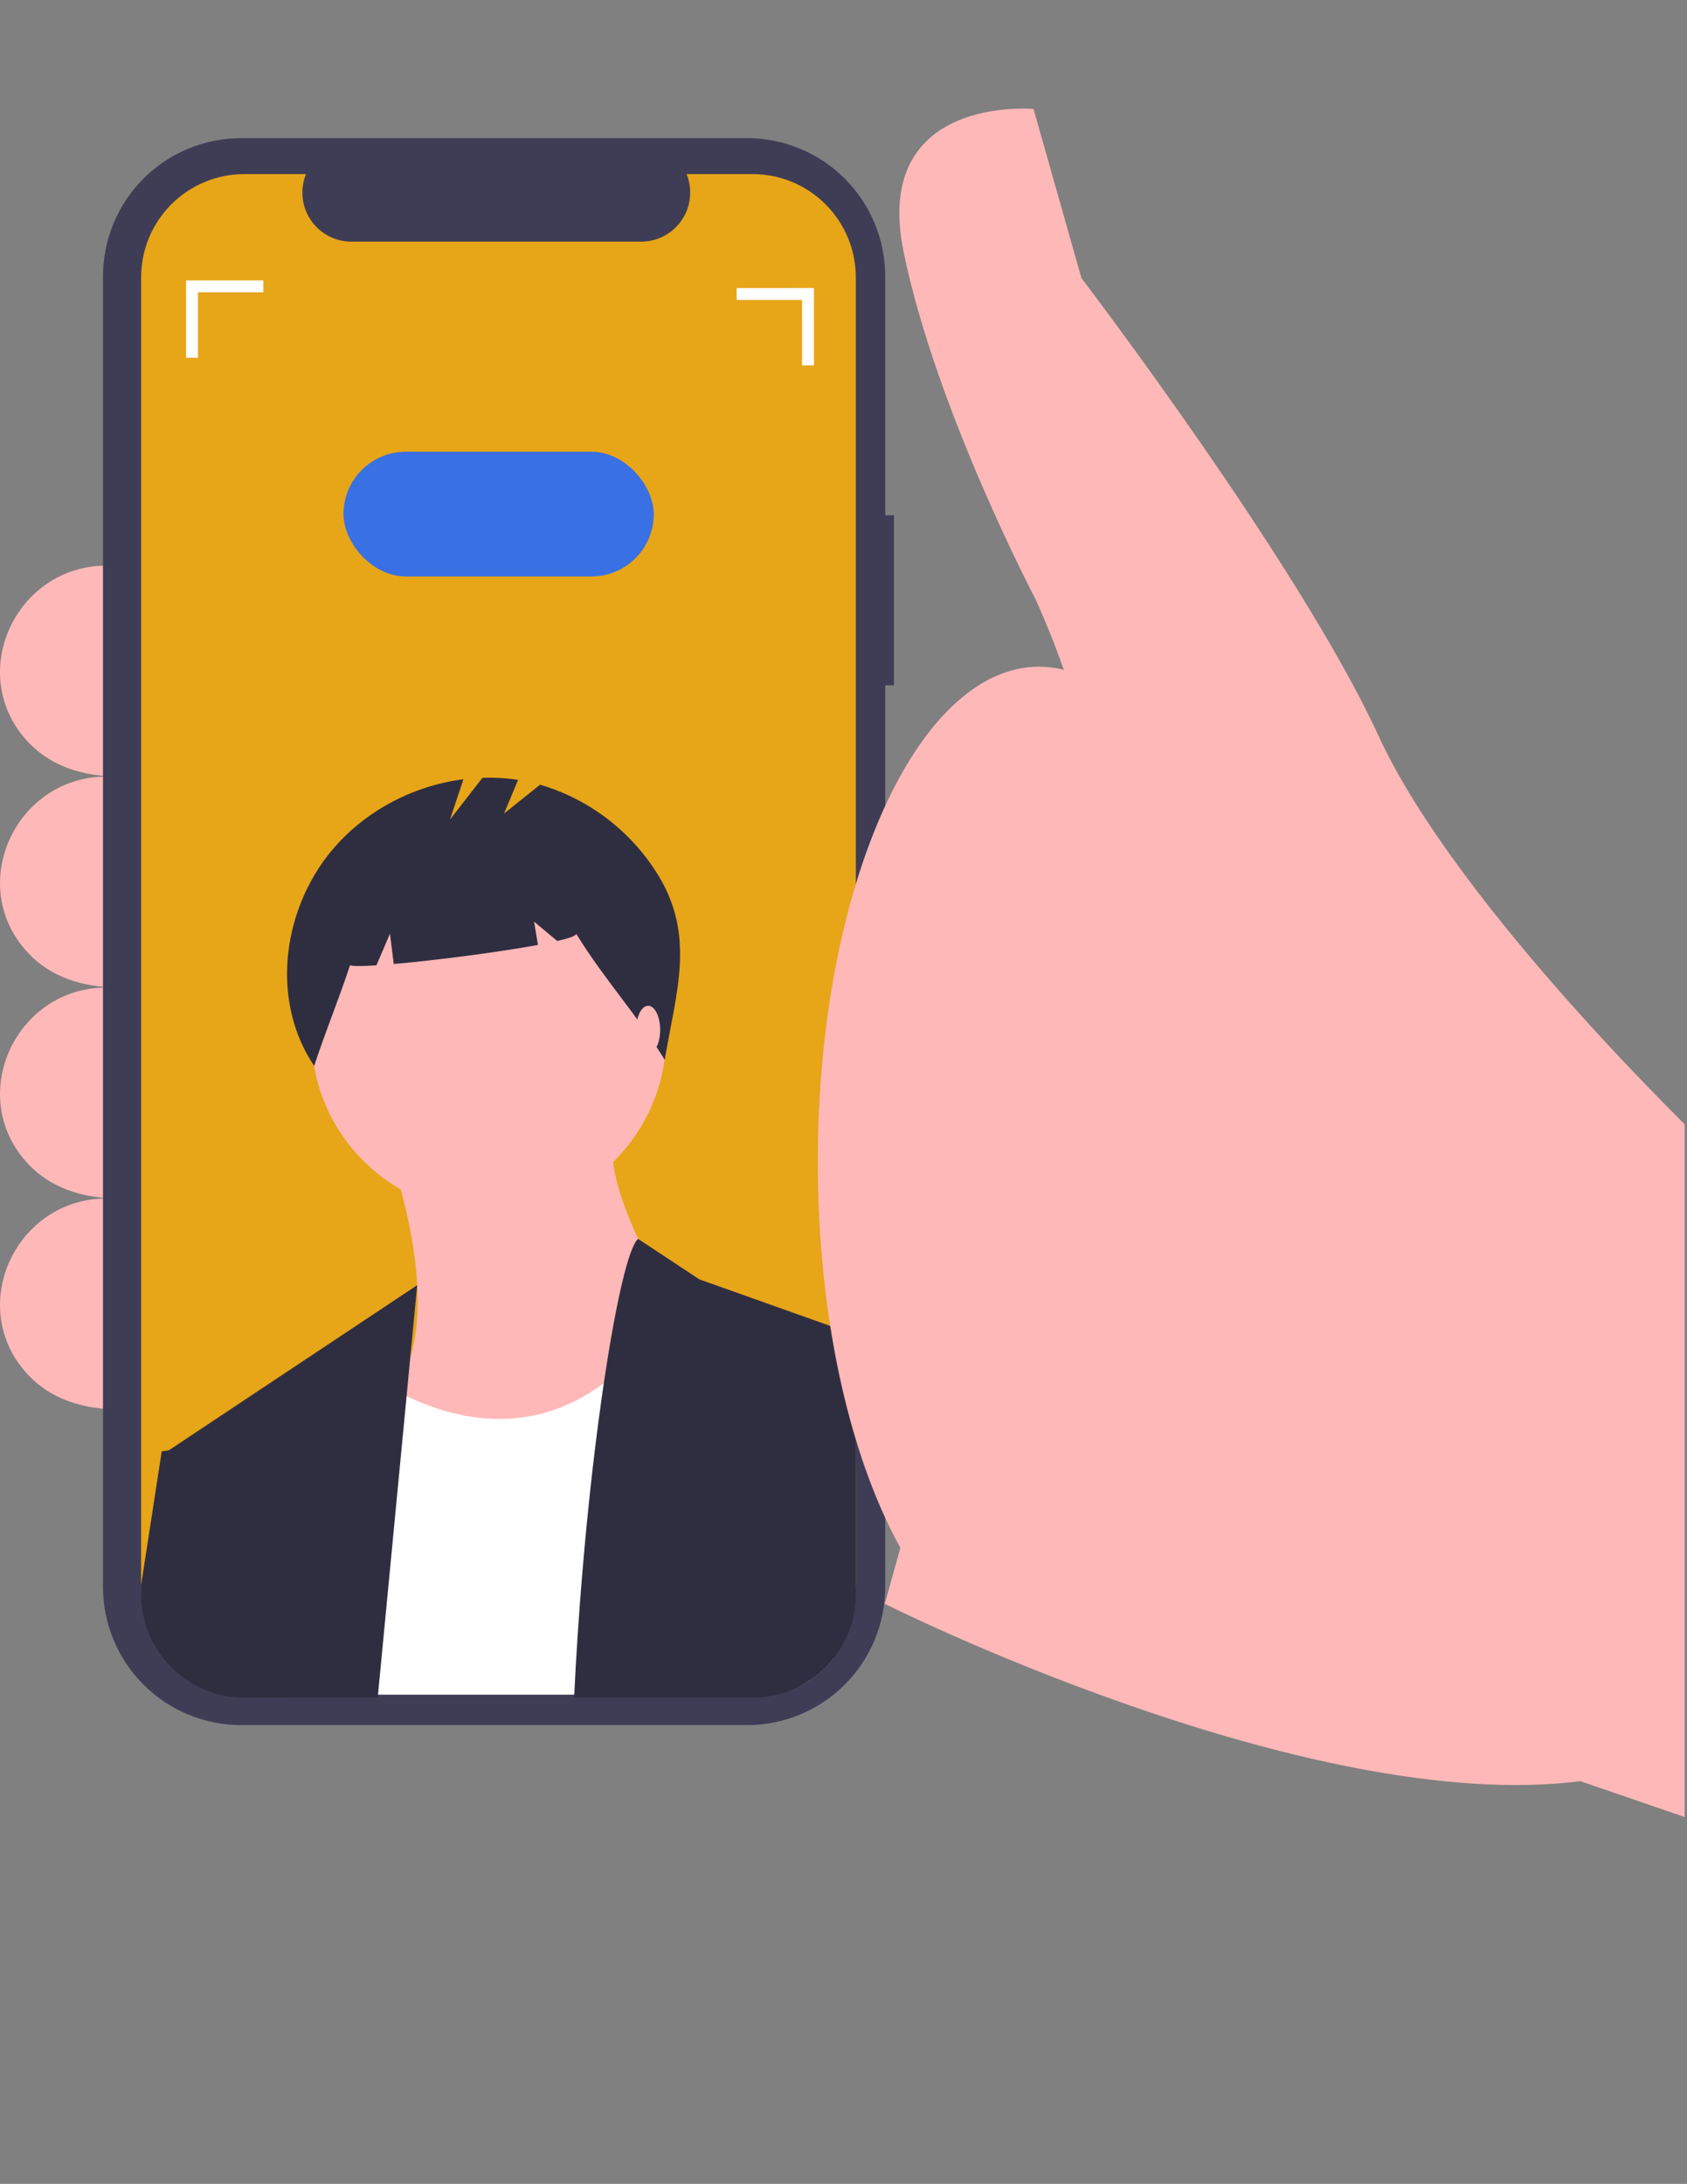 <svg width="609" height="788" viewBox="0 0 609 788" fill="none" xmlns="http://www.w3.org/2000/svg">
<rect x="0" y="0" width="609" height="788" fill="#808080" stroke="none"/>
<g id="banner-svg" clip-path="url(#clip0_74_2)">
<path id="Vector" d="M42.021 204.09H38.432C6.091 204.09 -12.089 242.271 9.162 266.651C16.002 274.497 26.398 279.93 42.021 280.209V204.09Z" fill="#FFB8B8"/>
<path id="Vector_2" d="M42.021 280.209H38.432C6.091 280.209 -12.089 318.391 9.162 342.77C16.002 350.616 26.398 356.049 42.021 356.328V280.209Z" fill="#FFB8B8"/>
<path id="Vector_3" d="M42.021 356.328H38.432C6.091 356.328 -12.089 394.51 9.162 418.889C16.002 426.735 26.398 432.168 42.021 432.447V356.328Z" fill="#FFB8B8"/>
<path id="Vector_4" d="M42.021 432.447H38.432C6.091 432.447 -12.089 470.629 9.162 495.008C16.002 502.855 26.398 508.287 42.021 508.566V432.447Z" fill="#FFB8B8"/>
<path id="Vector_5" d="M322.71 185.915H319.564V99.722C319.564 93.171 318.274 86.684 315.767 80.632C313.26 74.579 309.585 69.08 304.953 64.448C300.32 59.815 294.821 56.141 288.769 53.634C282.716 51.127 276.229 49.836 269.678 49.836H87.067C80.516 49.836 74.029 51.127 67.977 53.634C61.924 56.141 56.425 59.815 51.792 64.448C47.16 69.08 43.486 74.579 40.978 80.632C38.471 86.684 37.181 93.171 37.181 99.722V572.582C37.181 579.133 38.471 585.62 40.978 591.672C43.486 597.725 47.16 603.224 51.792 607.857C56.425 612.489 61.924 616.164 67.977 618.671C74.029 621.178 80.516 622.468 87.067 622.468H269.678C276.229 622.468 282.716 621.178 288.769 618.671C294.821 616.164 300.32 612.489 304.953 607.857C309.585 603.224 313.26 597.725 315.767 591.672C318.274 585.62 319.564 579.133 319.564 572.582V247.268H322.71V185.915Z" fill="#3F3D56"/>
<g id="background">
<path id="Vector_6" d="M308.945 100.071V572.231C308.937 577.753 307.706 583.206 305.341 588.196C302.976 593.186 299.535 597.59 295.265 601.093C294.321 601.867 293.336 602.59 292.316 603.26C286.208 607.331 279.03 609.498 271.689 609.487H88.2C85.226 609.492 82.262 609.138 79.373 608.43C71.264 606.453 64.055 601.81 58.9 595.246C53.745 588.682 50.943 580.577 50.944 572.231V100.071C50.945 90.19 54.871 80.715 61.857 73.728C68.844 66.741 78.32 62.816 88.2 62.815H110.465C109.369 65.502 108.95 68.418 109.246 71.305C109.543 74.192 110.544 76.962 112.163 79.37C113.782 81.779 115.969 83.752 118.53 85.117C121.092 86.481 123.95 87.195 126.852 87.194H231.463C234.364 87.191 237.22 86.475 239.78 85.11C242.34 83.745 244.525 81.772 246.144 79.365C247.764 76.958 248.767 74.19 249.066 71.304C249.365 68.418 248.951 65.503 247.86 62.815H271.689C281.57 62.816 291.046 66.741 298.032 73.728C305.019 80.715 308.945 90.19 308.945 100.071Z" fill="#E7A518"/>
</g>
<path id="Vector_7" d="M141.439 418.623C141.439 418.623 159.45 468.655 145.441 496.673C131.432 524.691 167.455 556.712 167.455 556.712C167.455 556.712 261.516 508.681 249.508 484.665C237.501 460.65 217.488 428.629 221.49 408.616L141.439 418.623Z" fill="#FFB8B8"/>
<path id="Vector_8" d="M176.461 437.635C211.83 437.635 240.503 408.963 240.503 373.594C240.503 338.225 211.83 309.552 176.461 309.552C141.092 309.552 112.42 338.225 112.42 373.594C112.42 408.963 141.092 437.635 176.461 437.635Z" fill="#FFB8B8"/>
<path id="Vector_9" d="M300.974 598.314C299.291 600.463 297.376 602.42 295.265 604.15C294.321 604.924 293.336 605.647 292.316 606.317C286.406 610.25 279.323 611.487 271.689 611.487H109.619L112.421 533.698L130.436 493.672C134.48 496.844 138.808 499.636 143.365 502.013C144.444 502.595 145.586 503.176 146.78 503.747C163.653 511.898 191.236 519.066 217.973 499.106C226.388 492.826 234.719 483.85 242.616 471.375L292.538 499.677L295.16 530.336L300.974 598.314Z" fill="white"/>
<path id="Vector_10" d="M150.607 463.721L148.102 489.908L146.78 503.747L144.803 524.352L136.356 612.544H88.2C85.226 612.55 82.262 612.195 79.373 611.487L60.385 523.686L60.935 523.326L150.607 463.721Z" fill="#2F2E41"/>
<path id="Vector_11" d="M308.945 481.715V575.288C308.937 580.811 307.706 586.263 305.341 591.253C302.976 596.243 299.535 600.648 295.265 604.15C294.321 604.924 293.336 605.647 292.316 606.317C286.208 610.388 279.03 612.556 271.689 612.544H207.253C208.659 582.974 211.143 554.112 214.05 528.972C215.298 518.262 216.62 508.23 217.973 499.106C222.328 469.694 227.001 449.724 230.353 447.028L252.512 461.649L308.945 481.715Z" fill="#2F2E41"/>
<path id="Vector_12" d="M106.416 595.735L104.111 612.544H88.2C85.226 612.55 82.262 612.195 79.373 611.487C71.264 609.51 64.054 604.867 58.9 598.303C53.745 591.739 50.943 583.634 50.944 575.288V571.905L58.387 523.686L60.935 523.326L72.395 521.688L106.416 595.735Z" fill="#2F2E41"/>
<path id="Vector_13" d="M308.946 493.915V575.288C308.937 580.811 307.706 586.263 305.341 591.253C302.976 596.243 299.535 600.648 295.265 604.15C294.321 604.924 293.336 605.647 292.316 606.317L282.526 563.712L295.16 530.336L308.946 493.915Z" fill="#2F2E41"/>
<path id="Vector_14" d="M237.531 315.672C227.847 299.946 212.689 288.358 194.973 283.137L181.961 293.546L187.02 281.405C182.766 280.756 178.46 280.507 174.16 280.662L162.453 295.714L167.298 281.177C147.069 283.756 127.837 294.775 116.18 311.584C101.28 333.069 98.765 362.948 113.42 384.601C117.444 372.238 122.326 360.637 126.349 348.274C127.278 348.671 130.796 348.646 135.882 348.32L140.776 336.899L142.143 347.837C157.314 346.515 179.816 343.614 194.198 340.955L192.8 332.564L201.167 339.537C205.573 338.522 208.189 337.602 207.973 336.899C218.67 354.143 229.268 365.157 239.964 382.401C244.025 358.078 251.193 337.86 237.531 315.672Z" fill="#2F2E41"/>
<path id="Vector_15" d="M233.985 380.252C236.379 380.252 238.32 376.37 238.32 371.582C238.32 366.793 236.379 362.911 233.985 362.911C231.591 362.911 229.65 366.793 229.65 371.582C229.65 376.37 231.591 380.252 233.985 380.252Z" fill="#FFB8B8"/>
<path id="Vector_16" d="M375.042 597.9C419.125 597.9 454.862 517.908 454.862 419.232C454.862 320.556 419.125 240.563 375.042 240.563C330.959 240.563 295.223 320.556 295.223 419.232C295.223 517.908 330.959 597.9 375.042 597.9Z" fill="#FFB8B8"/>
<g id="finger">
<path id="Vector_17" d="M741.51 459.059L615.122 412.468C615.122 412.468 526.28 327.764 497.657 265.55C469.034 203.337 390.396 100.356 390.396 100.356L373.098 39.328C373.098 39.328 314.441 33.977 326.229 91.073C338.017 148.169 373.744 216.061 373.744 216.061C373.744 216.061 414.948 303.279 386.996 336.476L319.397 578.705C319.397 578.705 471.862 655.265 570.492 642.692L817.622 727.583L741.51 459.059Z" fill="#FFB8B8"/>
</g>
<rect id="Rectangle 1" x="124" y="163" width="112" height="45" rx="22.5" fill="#3970E4"/>
<path id="Vector_18" d="M293.831 103.941L293.84 131.845L289.548 131.847L289.541 108.236L265.93 108.243L265.928 103.95L293.831 103.941Z" fill="white"/>
<path id="Vector_19" d="M71.463 129.087H67.17V101.183H95.074V105.476H71.463V129.087Z" fill="white"/>
</g>
<defs>
<clipPath id="clip0_74_2">
<rect width="608.157" height="787.141" fill="white"/>
</clipPath>
</defs>
</svg>
